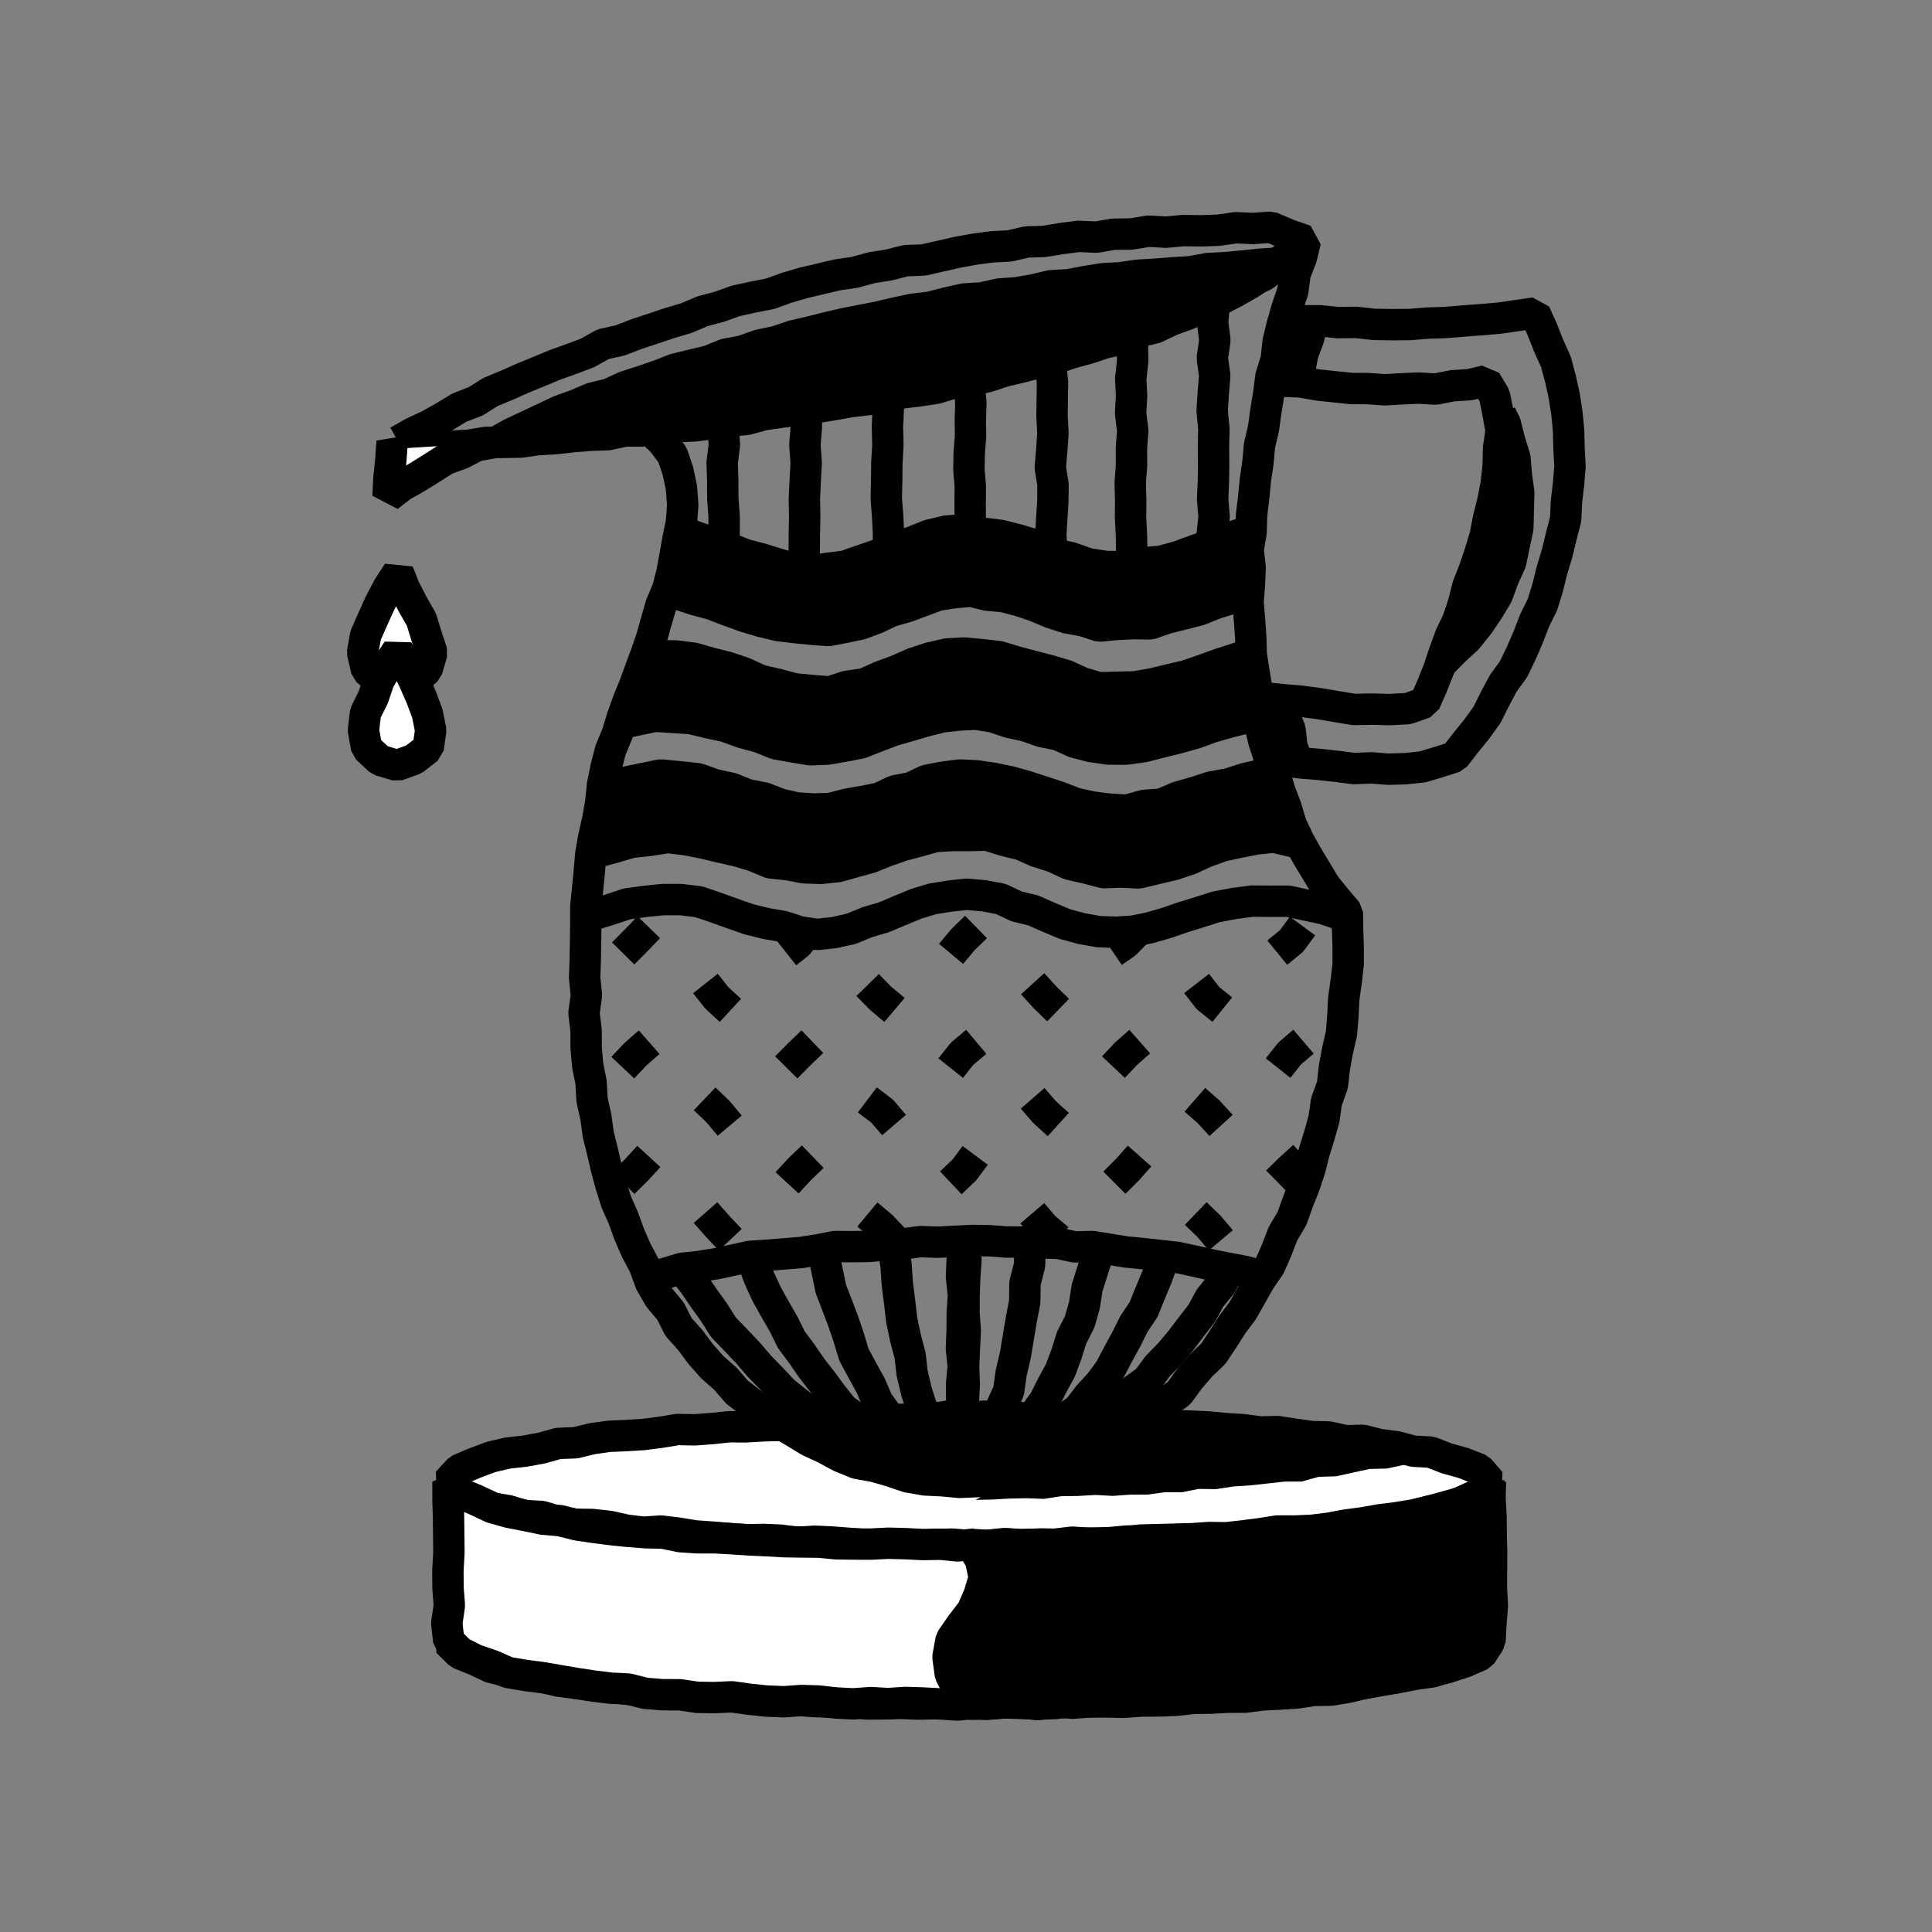 <svg xmlns="http://www.w3.org/2000/svg" xmlns:xlink="http://www.w3.org/1999/xlink" viewBox="0 0 800 800"><rect x="0" y="0" width="800" height="800" fill="#808080" stroke="none"/><defs><style>.a,.d{fill:none;}.b{clip-path:url(#a);}.c{fill:#fff;}.d{stroke:#000;stroke-linejoin:bevel;stroke-width:13px;}</style><clipPath id="a"><polygon class="a" points="-695.58 528.43 -688.84 527.45 -681.68 528.01 -674.51 527.9 -667.35 527.77 -660.19 527.54 -653.03 527.92 -645.87 528.42 -638.71 528.01 -631.55 528.49 -624.38 527.96 -617.22 527.51 -610.06 528.53 -602.9 528.35 -595.74 527.52 -588.58 528.47 -581.41 527.99 -574.25 527.63 -567.09 528.43 -559.92 527.6 -552.76 527.58 -545.6 527.45 -538.43 528.51 -531.27 528.29 -524.11 527.41 -516.95 528.42 -509.78 528.54 -502.62 527.63 -495.46 527.7 -488.29 528.15 -481.13 528.22 -473.96 528.28 -466.8 527.9 -459.64 528.1 -452.47 527.62 -445.31 528.47 -438.14 528.17 -430.98 528.5 -423.81 527.7 -416.65 528.52 -409.49 527.5 -402.32 527.93 -395.16 528.55 -387.99 528.38 -380.82 527.81 -373.67 528.15 -366.5 528.34 -359.34 528 -352.18 528.5 -345.02 528.16 -337.85 527.75 -330.69 528.01 -323.53 528.08 -316.36 528.45 -309.2 528.42 -302.03 528.04 -294.87 528.35 -287.7 528.41 -280.53 527.8 -273.37 528.55 -266.2 527.44 -259.03 528.14 -251.87 527.81 -244.7 527.63 -237.53 528.51 -230.36 528.39 -223.2 528.32 -216.03 527.97 -208.86 527.71 -201.69 527.97 -194.53 527.83 -187.35 527.73 -180.18 528.55 -172.95 527.95 -172.51 535.41 -173.45 542.83 -173.16 550.25 -173.55 557.66 -173.5 565.07 -172.55 572.49 -172.52 579.9 -172.45 587.32 -173.35 594.74 -172.58 602.16 -172.95 609.58 -172.61 617.41 -180.16 616.43 -187.28 615.41 -194.53 615.92 -201.67 615.12 -208.82 614.47 -215.98 613.84 -223.1 612.81 -230.33 613.2 -237.44 611.91 -244.63 611.74 -251.76 610.76 -258.99 611.02 -266.14 610.4 -273.29 609.7 -280.45 609.13 -287.54 607.64 -294.79 608.24 -301.91 607.05 -309.03 606.02 -316.26 606.36 -323.44 606.04 -330.58 605.15 -337.74 604.5 -344.89 603.9 -352.1 603.9 -359.19 602.33 -366.4 602.4 -373.54 601.55 -380.69 600.94 -387.83 600.07 -395.01 599.74 -402.21 599.62 -409.37 598.99 -416.56 598.82 -423.72 598.23 -430.83 596.92 -438.06 597.23 -445.15 595.77 -452.35 595.64 -459.5 594.88 -466.65 594.15 -473.87 594.27 -481.05 593.93 -488.2 593.2 -495.3 591.93 -502.48 591.6 -509.68 591.52 -516.86 591.25 -524.03 590.73 -531.14 589.49 -538.34 589.4 -545.52 589.08 -552.6 587.42 -559.77 587.04 -567.01 587.45 -574.17 586.75 -581.34 586.33 -588.43 584.77 -595.67 585.11 -602.82 584.35 -610 584.04 -617.16 583.38 -624.35 583.07 -631.5 582.35 -638.63 581.27 -645.8 580.83 -652.94 579.82 -660.17 580.18 -667.29 578.91 -674.5 578.96 -681.62 577.73 -688.8 577.22 -695.9 576.9 -696.31 570 -695.68 563.01 -696.03 556.01 -695.56 549.01 -696.48 542.01 -695.5 535.02 -695.58 528.43"/></clipPath></defs><title>kiln-8</title><g class="b"><polygon points="295.18 245.74 289.63 241.49 282.71 240.18 275.86 238.96 268.96 237.66 261.94 237.6 254.97 236.81 247.95 237.03 240.94 236.95 233.93 236.79 226.72 237.28 219.49 236.8 212.3 237.57 205.09 237.89 197.94 238.93 190.74 239.38 183.51 239.61 176.3 240.15 169.26 241.87 162.14 243 155.03 244.22 147.88 245.33 140.88 247.02 134.1 249.6 126.99 250.88 120.14 253.16 113 254.32 106.22 256.86 99.42 259.28 92.25 260.4 85.51 263.01 78.61 265.09 71.62 266.83 64.73 268.93 57.88 271.18 50.95 273.13 43.99 275.02 37.18 277.39 30.22 279.28 23.32 281.36 16.52 283.76 9.48 285.41 2.87 288.36 -3.9 290.84 -10.74 293.09 -17.91 294.39 -24.44 297.56 -31.52 299.13 -38.25 301.73 -45.12 303.91 -51.99 306.1 -58.63 308.96 -65.44 311.33 -72.32 313.49 -79.09 315.98 -85.69 318.91 -92.73 320.65 -99.23 323.89 -106.15 325.93 -113.03 328.1 -119.7 330.85 -126.54 333.14 -132.94 336.6 -139.81 338.8 -146.45 341.63 -153.25 344.02 -160.12 346.24 -166.61 349.46 -173.54 351.52 -180.13 354.48 -186.97 356.78 -193.77 359.2 -200.29 362.31 -207.14 364.62 -213.77 367.45 -220.25 370.65 -227.19 372.75 -233.5 376.35 -240.14 379.16 -246.79 381.96 -253.7 384.14 -260.47 386.63 -266.84 390.08 -273.51 392.81 -279.98 396.01 -286.68 398.46 -293.3 401.12 -299.77 404.11 -306.39 406.74 -312.89 409.66 -319.09 413.26 -325.97 415.35 -332.15 418.96 -338.51 422.2 -345.06 425 -351.73 427.57 -357.86 431.29 -364.42 434.09 -370.87 437.13 -377.6 439.58 -383.59 443.56 -390.4 445.86 -396.52 449.54 -403.07 452.39 -409.5 455.45 -415.51 459.35 -421.9 462.49 -428.26 465.71 -434.63 468.92 -440.56 472.92 -447.28 475.47 -453.18 479.51 -459.36 483.06 -465.33 486.95 -471.93 489.77 -477.61 494.14 -484.28 497.08 -490.26 501.16 -496.33 505.09 -502.11 509.44 -507.91 513.75 -514.4 517.11 -520 521.71 -525.75 526.11 -531.23 530.84 -536.57 535.75 -541.25 541.3 -544.98 547.5 -547.76 554.07 -548.76 561.28 -545.42 567.5 -539.56 571.09 -533.53 574.52 -526.64 575.39 -519.8 576.47 -512.88 576.39 -505.67 575.92 -498.43 576.01 -491.27 574.84 -484 574.77 -476.98 572.75 -469.71 572.52 -462.68 570.75 -455.47 570.01 -448.44 568.32 -441.26 567.34 -434.14 566.11 -427.07 564.56 -420.1 562.61 -413.19 560.45 -406.11 558.96 -399.02 557.53 -391.89 556.27 -385.08 553.7 -378.01 552.18 -371.12 549.98 -364.2 547.92 -357.17 546.26 -350.18 544.42 -343.13 542.79 -336.12 541.03 -329.12 539.22 -322.23 537.04 -315.49 534.33 -308.42 532.77 -301.62 530.27 -294.72 528.12 -287.76 526.17 -280.73 524.43 -274.05 521.58 -267.07 519.68 -260.35 516.96 -253.29 515.31 -246.59 512.55 -239.63 510.56 -232.58 508.87 -226.06 505.57 -218.99 503.9 -212.33 501.05 -205.47 498.77 -198.53 496.7 -191.74 494.2 -184.86 491.98 -177.94 489.85 -171.17 487.31 -164.43 484.68 -157.5 482.58 -150.74 480.01 -144.06 477.23 -137.29 474.7 -130.7 471.69 -123.86 469.34 -117.04 466.93 -110.09 464.86 -103.54 461.75 -96.79 459.15 -90.1 456.4 -82.98 454.75 -76.62 451.15 -69.88 448.54 -62.9 446.52 -56.46 443.14 -49.77 440.39 -42.86 438.19 -36.15 435.49 -29.21 433.33 -22.97 429.49 -16.12 427.12 -9.33 424.62 -2.83 421.41 3.91 418.77 10.86 416.63 17.1 412.81 23.84 410.18 30.5 407.37 37.26 404.95 43.66 401.68 50.22 398.81 56.75 395.85 63.47 393.34 70.1 390.6 76.41 387.17 83.18 384.74 89.64 381.63 95.94 378.17 102.64 375.56 108.79 371.8 115.31 368.81 122.01 366.2 128.53 363.21 134.56 359.22 141.07 356.22 147.81 353.68 153.93 349.87 160.29 346.58 166.62 343.23 172.93 339.83 179.43 336.81 185.95 333.8 192.09 330.09 198.19 326.32 204.43 322.81 210.68 319.31 217.37 316.57 223.2 312.35 229.29 308.58 235.74 305.4 241.47 301.06 247.92 297.83 253.61 293.44 259.38 289.19 265.04 284.8 270.93 280.73 276.67 276.43 281.86 271.49 287.31 266.81 292.11 261.46 296.23 255.53 295.18 245.74"/></g><polygon class="c" points="617.21 613.81 612.21 618.71 605.8 621.59 599.28 624.57 592.22 625.64 585.31 627.3 578.3 628.44 571.26 629.33 564.27 630.56 557.23 631.5 550.23 632.8 543.18 633.67 536.07 633.97 528.94 633.95 521.91 635.05 514.85 635.96 507.79 636.76 500.67 636.66 493.58 637.15 486.48 637.35 479.38 637.52 472.28 637.71 465.21 638.68 458.12 639.21 451.01 639.05 443.89 638.58 436.8 639.43 429.7 639.41 422.59 639.55 415.48 639.21 408.38 639.94 401.27 639.95 394.16 639.38 387.05 639.6 379.94 639.98 372.84 639.68 365.73 639.65 358.62 639.59 351.52 639.06 344.43 638.51 337.33 638.19 330.2 638.65 323.13 637.74 316.04 637.45 308.92 637.59 301.83 637.05 294.75 636.47 287.66 635.97 280.63 634.8 273.57 633.97 266.4 634.47 259.34 633.59 252.37 632.05 245.31 631.26 238.16 631.16 231.15 630.01 224.3 627.92 217.15 627.55 210.33 625.5 203.29 624.35 196.72 621.62 190.4 618.56 185.25 613.81 190.12 608.55 196.65 605.79 203.32 603.29 210.25 601.68 217.33 600.89 224.3 599.61 231.18 597.68 238.31 597.42 245.25 595.72 252.29 594.74 259.4 594.44 266.5 593.99 273.54 593.09 280.57 591.92 287.71 592.07 294.79 591.54 301.86 590.79 308.97 590.82 316.06 590.4 323.16 590.21 330.26 590.02 337.31 588.74 344.42 588.58 351.54 588.97 358.62 588.03 365.74 588.77 372.83 587.72 379.94 587.79 387.04 587.93 394.15 587.74 401.27 588.37 408.37 588.65 415.48 587.93 422.59 587.62 429.69 587.96 436.79 588.52 443.9 588.65 450.99 589.22 458.1 589.06 465.22 588.87 472.31 589.49 479.38 590.32 486.49 590.29 493.58 590.54 500.68 590.89 507.75 591.58 514.84 592.01 521.89 592.94 529.03 592.78 536.07 593.86 543.1 594.86 550.23 595.02 557.19 596.57 564.38 596.4 571.29 598.17 578.34 599.07 585.22 600.91 592.39 601.29 599.06 603.89 605.9 605.78 612.53 608.37 617.21 613.81"/><polygon class="d" points="617.21 613.81 612.21 618.71 605.8 621.59 599.28 624.57 592.22 625.64 585.31 627.3 578.3 628.44 571.26 629.33 564.27 630.56 557.23 631.5 550.23 632.8 543.18 633.67 536.07 633.97 528.94 633.95 521.91 635.05 514.85 635.96 507.79 636.76 500.67 636.66 493.58 637.15 486.48 637.35 479.38 637.52 472.28 637.71 465.21 638.68 458.12 639.21 451.01 639.05 443.89 638.58 436.8 639.43 429.7 639.41 422.59 639.55 415.48 639.21 408.38 639.94 401.27 639.95 394.16 639.38 387.05 639.6 379.94 639.98 372.84 639.68 365.73 639.65 358.62 639.59 351.52 639.06 344.43 638.51 337.33 638.19 330.2 638.65 323.13 637.74 316.04 637.45 308.92 637.59 301.83 637.05 294.75 636.47 287.66 635.97 280.63 634.8 273.57 633.97 266.4 634.47 259.34 633.59 252.37 632.05 245.31 631.26 238.16 631.16 231.15 630.01 224.3 627.92 217.15 627.55 210.33 625.5 203.29 624.35 196.72 621.62 190.4 618.56 185.25 613.81 190.12 608.55 196.65 605.79 203.32 603.29 210.25 601.68 217.33 600.89 224.3 599.61 231.18 597.68 238.31 597.42 245.25 595.72 252.29 594.74 259.4 594.44 266.5 593.99 273.54 593.09 280.57 591.92 287.71 592.07 294.79 591.54 301.86 590.79 308.97 590.82 316.06 590.4 323.16 590.21 330.26 590.02 337.31 588.74 344.42 588.58 351.54 588.97 358.62 588.03 365.74 588.77 372.83 587.72 379.94 587.79 387.04 587.93 394.15 587.74 401.27 588.37 408.37 588.65 415.48 587.93 422.59 587.62 429.69 587.96 436.79 588.52 443.9 588.65 450.99 589.22 458.1 589.06 465.22 588.87 472.31 589.49 479.38 590.32 486.49 590.29 493.58 590.54 500.68 590.89 507.75 591.58 514.84 592.01 521.89 592.94 529.03 592.78 536.07 593.86 543.1 594.86 550.23 595.02 557.19 596.57 564.38 596.4 571.29 598.17 578.34 599.07 585.22 600.91 592.39 601.29 599.06 603.89 605.9 605.78 612.53 608.37 617.21 613.81"/><polygon class="c" points="617.04 679.78 612.36 684.93 606.06 688.3 599.29 690.56 592.36 692.24 585.2 692.69 578.35 694.67 571.34 695.81 564.36 697.18 557.21 697.31 550.13 697.83 543.15 699.31 536.1 700.28 528.95 700.07 521.93 701.35 514.8 701.19 507.72 701.72 500.68 702.82 493.57 703 486.46 703.03 479.38 703.52 472.29 704.01 465.21 704.72 458.1 704.41 451 704.74 443.9 705.27 436.79 704.59 429.7 705.84 422.58 704.96 415.48 705.16 408.38 705.72 401.27 704.92 394.16 705.48 387.05 705.47 379.94 705.62 372.84 705.33 365.73 705.54 358.62 705.57 351.54 704.33 344.42 704.82 337.32 704.58 330.23 704.07 323.12 704.09 316.05 703.27 308.96 702.85 301.88 702.3 294.79 701.82 287.67 701.84 280.64 700.67 273.55 700.23 266.44 699.93 259.35 699.48 252.36 698.12 245.31 697.27 238.18 696.99 231.13 696.09 224.23 694.27 217.22 693.14 210.18 692.13 203.27 690.41 196.8 687.35 190.28 684.74 185.28 679.78 190.32 674.87 196.68 671.83 203.34 669.36 210.18 667.34 217.18 666.11 224.12 664.51 231.15 663.45 238.32 663.47 245.33 662.35 252.31 660.87 259.4 660.35 266.51 660.15 273.53 658.88 280.65 658.85 287.73 658.37 294.79 657.47 301.84 656.52 308.92 655.95 316.08 656.71 323.16 656.14 330.24 655.49 337.33 655.26 344.43 654.81 351.54 654.95 358.63 654.25 365.73 654.33 372.83 654.03 379.95 654.53 387.05 654.42 394.15 653.9 401.27 654.51 408.37 654.3 415.48 653.74 422.59 653.77 429.69 654.54 436.81 653.87 443.9 654.48 451.01 654.28 458.09 655.32 465.19 655.61 472.32 655.04 479.39 656.02 486.47 656.54 493.56 656.89 500.68 656.8 507.8 656.87 514.85 657.95 521.91 658.7 529.01 658.99 536.09 659.55 543.11 660.75 550.2 661.24 557.32 661.52 564.37 662.4 571.39 663.5 578.39 664.74 585.25 666.71 592.18 668.21 599.16 669.5 605.83 671.92 612.3 674.74 617.04 679.78"/><polygon class="d" points="617.04 679.78 612.36 684.93 606.06 688.3 599.29 690.56 592.36 692.24 585.2 692.69 578.35 694.67 571.34 695.81 564.36 697.18 557.21 697.31 550.13 697.83 543.15 699.31 536.1 700.28 528.95 700.07 521.93 701.35 514.8 701.19 507.72 701.72 500.68 702.82 493.57 703 486.46 703.03 479.38 703.52 472.29 704.01 465.21 704.72 458.1 704.41 451 704.74 443.9 705.27 436.79 704.59 429.7 705.84 422.58 704.96 415.48 705.16 408.38 705.72 401.27 704.92 394.16 705.48 387.05 705.47 379.94 705.62 372.84 705.33 365.73 705.54 358.62 705.57 351.54 704.33 344.42 704.82 337.32 704.58 330.23 704.07 323.12 704.09 316.05 703.27 308.96 702.85 301.88 702.3 294.79 701.82 287.67 701.84 280.64 700.67 273.55 700.23 266.44 699.93 259.35 699.48 252.36 698.12 245.31 697.27 238.18 696.99 231.13 696.09 224.23 694.27 217.22 693.14 210.18 692.13 203.27 690.41 196.8 687.35 190.28 684.74 185.28 679.78 190.32 674.87 196.68 671.83 203.34 669.36 210.18 667.34 217.18 666.11 224.12 664.51 231.15 663.45 238.32 663.47 245.33 662.35 252.31 660.87 259.4 660.35 266.51 660.15 273.53 658.88 280.65 658.85 287.73 658.37 294.79 657.47 301.84 656.52 308.92 655.95 316.08 656.71 323.16 656.14 330.24 655.49 337.33 655.26 344.43 654.81 351.54 654.95 358.63 654.25 365.73 654.33 372.83 654.03 379.95 654.53 387.05 654.42 394.15 653.9 401.27 654.51 408.37 654.3 415.48 653.74 422.59 653.77 429.69 654.54 436.81 653.87 443.9 654.48 451.01 654.28 458.09 655.32 465.19 655.61 472.32 655.04 479.39 656.02 486.47 656.54 493.56 656.89 500.68 656.8 507.8 656.87 514.85 657.95 521.91 658.7 529.01 658.99 536.09 659.55 543.11 660.75 550.2 661.24 557.32 661.52 564.37 662.4 571.39 663.5 578.39 664.74 585.25 666.71 592.18 668.21 599.16 669.5 605.83 671.92 612.3 674.74 617.04 679.78"/><polyline class="d" points="331.2 596.57 337.94 594.48 344.81 592.93 351.65 591.19 358.75 590.87 365.7 589.8 372.56 587.92 379.65 587.98 386.66 587.36 393.66 586.24 400.73 586.99 407.77 586.4 414.81 587.01 421.87 586.86 428.84 588.09 435.91 588.32 442.82 589.8 449.78 590.94 456.5 593.12 463.32 594.85 470.21 596.41"/><polygon points="400.43 614.51 393.56 612.96 386.57 611.55 379.55 610.3 372.54 608.97 365.69 606.93 358.56 606.14 351.67 604.22 344.79 602.79 349.31 598.34 354.3 594.25 359.54 590.63 366.51 590 373.62 589.98 380.67 588.8 387.74 588.04 394.87 588.15 401.99 588.36 409.04 587.11 416.14 586.8 423.31 586.16 429.83 589 436.61 590.85 443.07 593.62 449.8 595.63 456.19 598.59 462.96 600.74 455.93 602.19 449.08 604.15 442.12 605.62 435.06 606.67 428.2 608.58 421.33 610.45 414.3 611.62 407.33 613.05 400.43 614.51"/><polygon points="403.98 621.06 410.91 620.93 418.04 620.52 425.17 620.39 432.3 620.65 439.4 619.55 446.52 619.44 453.64 619.03 460.79 619.42 467.91 618.9 475.05 618.88 482.13 617.93 489.28 617.93 496.33 616.53 503.49 616.62 510.56 615.54 517.68 615.05 524.77 614.29 531.86 613.5 539.04 613.47 545.99 611.52 553.16 611.31 560.14 609.78 567.11 608.27 574.34 608.08 581.32 606.57 588.04 604.01 595.03 602.52 587.97 600.82 580.76 600.19 573.61 599.15 566.5 597.84 559.37 596.65 552.23 595.59 545 595.14 537.85 594.04 530.7 593 523.5 592.31 516.33 591.27 509.04 591.59 501.85 590.81 494.7 589.43 487.45 590.06 480.19 589.69 473.12 592.23 466.4 595.63 459.49 598.5 452.58 601.42 445.36 603.55 438.48 606.53 431.42 609.08 424.65 612.31 417.87 615.56 410.54 617.47 403.98 621.06"/><line class="d" x1="172.56" y1="181.17" x2="165.2" y2="183.32"/><polyline class="d" points="164.83 182.73 171.14 179.16 177.71 176.1 184 172.56 190.19 168.8 196.96 166.18 203.12 162.31 209.81 159.54 216.42 156.6 223.11 153.87 229.78 151.09 236.59 148.65 243.34 146.11 249.71 142.53 256.83 140.94 263.57 138.34 270.43 136.08 277.27 133.77 284.2 131.72 290.89 128.88 297.88 127.02 304.7 124.58 311.77 123.03 318.88 121.65 325.71 119.18 332.66 117.13 339.7 115.49 346.74 113.81 353.91 112.77 360.89 110.85 368.04 109.72 375.06 107.94 382.36 107.66 389.42 106.06 396.49 104.45 403.61 103.16 410.78 102.2 418.03 101.84 425.12 100.2 432.37 99.97 439.51 98.78 446.69 97.86 453.98 98.2 461.14 96.97 468.38 96.91 475.56 95.73 482.82 96.14 490.03 95.48 497.27 95.58 504.5 95.33 511.71 94.3 518.96 94.61 526.3 94.09 533.37 97.11 540.55 99.63 538.88 106.62 536.25 113.42 535.3 120.67 532.94 127.55 530.93 134.53 529.23 141.58 528.46 148.84 526.27 155.78 525.37 162.99 524.19 170.14 523.2 177.31 521.54 184.39 520.88 191.61 519.82 198.78 519.13 206 518.25 213.19 518.04 220.44 516.82 227.64 517.66 234.92 517.35 242.16 516.79 249.41 517.39 256.64 517.91 263.87 518.11 271.12 519.26 278.28 520.4 285.43 521.47 292.59 521.68 299.92 523.36 306.99 525.61 313.9 527.93 320.76 529.99 327.7 532.56 334.46 534.64 341.43 537.71 348.01 541.27 354.34 545 360.56 548.74 366.77 553.32 372.41 557.91 377.8 558 384.78 558.25 392 558.25 399.22 557.42 406.4 556.42 413.55 556.06 420.76 555.46 427.96 553.85 435.02 552.54 442.11 551.74 449.31 549.25 456.15 548.24 463.32 546.28 470.27 544.14 477.16 542.38 484.17 540.09 491.02 537.41 497.72 535 504.53 531.27 510.78 528.68 517.52 525.79 524.14 521.68 530.13 518.14 536.39 514.6 542.67 510.28 548.44 506.41 554.52 502.41 560.54 497.16 565.55 492.48 571 488.2 576.9 482.2 581.05 476.82 585.81 471.1 590.16 465.85 595.22 459.36 598.46 453.11 602.05 446.41 604.69 439.76 607.39 432.97 609.75 426.15 612.2 418.9 612.62 411.76 613.25 404.59 613.51 397.36 613.83 390.16 613.15 382.9 612.8 375.76 611.54 368.87 609.21 361.94 607.2 354.75 605.92 348.03 603.18 341.65 599.72 335.08 596.69 328.91 592.92 322.66 589.28 316.41 585.57 310.9 580.84 305.14 576.42 300.38 570.9 294.94 566.11 290.13 560.68 285.81 554.87 280.95 549.46 277.67 542.93 272.97 537.33 269.35 531.04 266.86 524.18 263.48 517.79 260.59 511.16 258.12 504.36 255.18 497.73 253.01 490.82 251.11 483.83 249.47 476.78 247.72 469.75 246.75 462.57 245.16 455.49 244.76 448.24 243.34 441.11 242.71 433.89 242.69 426.64 241.81 419.42 242.83 412.16 242.08 404.85 242.34 397.54 242.47 390.24 242.57 382.93 242.56 375.61 243.3 368.32 244 361.04 244.63 353.75 245.88 346.54 247.5 339.39 248.76 332.2 249.51 324.89 250.97 317.71 252.82 310.62 255.63 303.81 257.68 297.07 260.05 290.44 262.73 283.91 265.13 277.27 267.6 270.66 269.89 263.98 271.79 257.17 273.76 250.39 276.51 243.86 278.24 237.01 279.54 230.06 280.75 223.13 282.19 216.2 282.69 209.14 282.19 202.07 280.74 195.14 278.47 188.41 274.22 182.72 269.04 177.92"/><polyline class="c" points="540.86 99.83 535.03 104.17 529.47 108.79 523.76 113.25 517.71 117.25 511.42 120.86 504.97 124.18 498.36 127.13 491.77 130.13 484.95 132.59 478.4 135.71 471.33 137.44 464.72 140.45 457.6 141.94 450.75 144.24 443.77 146.13 436.92 148.47 429.9 150.2 422.91 152.05 415.87 153.68 408.98 155.96 401.92 157.58 394.75 158.62 387.8 160.76 380.64 161.84 373.44 162.71 366.47 164.85 359.24 165.48 352.05 166.35 344.92 167.62 337.78 168.78 330.63 169.85 323.44 170.68 316.28 171.73 309.24 173.64 302.04 174.38 294.87 175.41 287.69 176.34 280.45 176.68 273.21 177.02 266.08 178.44 258.81 178.47 251.69 179.98 244.44 180.23 237.23 180.81 230.04 181.63 222.82 182.04 215.64 183.05 208.39 183.19 201.15 183.19 193.97 184.39 186.74 184.76 179.51 184.94 172.28 185.07 165.09 186.07"/><polyline class="d" points="540.86 99.83 535.03 104.17 529.47 108.79 523.76 113.25 517.71 117.25 511.42 120.86 504.97 124.18 498.36 127.13 491.77 130.13 484.95 132.59 478.4 135.71 471.33 137.44 464.72 140.45 457.6 141.94 450.75 144.24 443.77 146.13 436.92 148.47 429.9 150.2 422.91 152.05 415.87 153.68 408.98 155.96 401.92 157.58 394.75 158.62 387.8 160.76 380.64 161.84 373.44 162.71 366.47 164.85 359.24 165.48 352.05 166.35 344.92 167.62 337.78 168.78 330.63 169.85 323.44 170.68 316.28 171.73 309.24 173.64 302.04 174.38 294.87 175.41 287.69 176.34 280.45 176.68 273.21 177.02 266.08 178.44 258.81 178.47 251.69 179.98 244.44 180.23 237.23 180.81 230.04 181.63 222.82 182.04 215.64 183.05 208.39 183.19 201.15 183.19 193.97 184.39 186.74 184.76 179.51 184.94 172.28 185.07 165.09 186.07"/><polyline class="d" points="531.77 132.33 539.19 132.82 546.63 132.84 554.03 133.59 561.47 133.49 568.88 134.32 576.32 134.44 583.76 134.38 591.19 133.78 598.62 133.54 606.02 132.92 613.43 132.37 620.82 131.73 628.16 130.66 635.53 129.61 638.55 136.28 641.22 143.06 644.24 149.75 646.15 156.82 647.73 163.97 648.84 171.21 649.53 178.5 649.7 185.81 650.1 193.13 649.5 200.43 648.64 207.69 648.29 215.03 646.46 222.13 644.74 229.23 642.62 236.22 640.86 243.32 638.7 250.32 635.46 256.91 632.83 263.74 629.92 270.45 626.75 277.05 622.43 283.03 618.99 289.48 615.71 296.07 611.41 302 606.78 307.7 602.4 313.4 595.89 315.5 589.06 317.54 581.99 318.3 574.89 318.51 567.79 317.95 560.69 318.25 553.65 317.35 546.61 316.57 539.53 315.99 532.47 315.2 525.58 313.39"/><polyline class="d" points="531.74 157.87 538.74 158.16 545.63 159.41 552.57 160.15 559.53 160.87 566.53 160.91 573.5 161.4 580.49 161 587.47 160.7 594.49 161.11 601.39 159.74 608.38 159.3 615.15 157.7 618.86 163.86 620.27 171.03 621.6 178.3 620.51 185.62 620.36 192.97 619.55 200.28 618.17 207.5 616.37 214.62 614.98 221.85 612.85 228.89 610.5 235.86 607.82 242.7 606.01 249.84 603.69 256.81 600.53 263.48 598.02 270.38 595.68 277.36 592.95 284.18 590.01 290.92 583 293.41 575.53 293.82 568.09 293.62 560.63 293.77 553.26 292.55 545.93 291.32 538.57 290.35 531.14 289.72 523.71 288.95"/><polygon points="205.93 182.81 211.97 179.44 218.54 176.36 225.11 173.27 231.67 170.16 238.5 167.69 245.19 164.86 252.29 163.13 258.9 160.08 265.81 157.88 272.66 155.52 279.43 152.87 286.49 151.14 293.56 149.47 300.3 146.7 307.46 145.35 314.31 142.91 321.42 141.42 328.31 139.1 335.38 137.46 342.42 135.68 349.49 134.02 356.61 132.63 363.73 131.24 370.8 129.59 377.89 128.06 385.11 127.2 392.15 125.39 399.24 123.8 406.53 123.35 413.62 121.76 420.88 121.24 428.03 120 435.12 118.31 442.39 117.92 449.53 116.55 456.7 115.42 463.96 115.01 471.15 113.97 478.4 113.54 485.64 112.98 492.88 112.52 500.05 111.22 507.31 110.84 514.53 110.15 521.76 109.41 529.42 108.92 523.53 113.97 516.84 116.97 510.59 120.7 504.16 124.12 497.39 126.79 490.62 129.44 483.75 131.83 477.19 135.05 470.04 136.6 463.44 139.82 456.16 140.91 449.44 143.83 442.41 145.68 435.36 147.49 428.15 148.66 421.29 151.22 414.11 152.46 407.14 154.61 399.85 155.32 392.74 156.82 385.61 158.23 378.58 160.12 371.51 161.9 364.32 163 357.19 164.44 349.85 164.64 342.86 166.94 335.66 168.03 328.38 168.5 321.23 169.86 313.99 170.64 306.84 171.98 299.65 173.13 292.43 173.99 285.15 174.36 277.9 174.99 270.68 175.83 263.51 177.08 256.29 178 249.03 178.49 241.82 179.54 234.58 180.17 227.31 180.67 220.1 181.67 212.86 182.41 205.93 182.81"/><polygon class="d" points="205.93 182.81 211.97 179.44 218.54 176.36 225.11 173.27 231.67 170.16 238.5 167.69 245.19 164.86 252.29 163.13 258.9 160.08 265.81 157.88 272.66 155.52 279.43 152.87 286.49 151.14 293.56 149.47 300.3 146.7 307.46 145.35 314.31 142.91 321.42 141.42 328.31 139.1 335.38 137.46 342.42 135.68 349.49 134.02 356.61 132.63 363.73 131.24 370.8 129.59 377.89 128.06 385.11 127.2 392.15 125.39 399.24 123.8 406.53 123.35 413.62 121.76 420.88 121.24 428.03 120 435.12 118.31 442.39 117.92 449.53 116.55 456.7 115.42 463.96 115.01 471.15 113.97 478.4 113.54 485.64 112.98 492.88 112.52 500.05 111.22 507.31 110.84 514.53 110.15 521.76 109.41 529.42 108.92 523.53 113.97 516.84 116.97 510.59 120.7 504.16 124.12 497.39 126.79 490.62 129.44 483.75 131.83 477.19 135.05 470.04 136.6 463.44 139.82 456.16 140.91 449.44 143.83 442.41 145.68 435.36 147.49 428.15 148.66 421.29 151.22 414.11 152.46 407.14 154.61 399.85 155.32 392.74 156.82 385.61 158.23 378.58 160.12 371.51 161.9 364.32 163 357.19 164.44 349.85 164.64 342.86 166.94 335.66 168.03 328.38 168.5 321.23 169.86 313.99 170.64 306.84 171.98 299.65 173.13 292.43 173.99 285.15 174.36 277.9 174.99 270.68 175.83 263.51 177.08 256.29 178 249.03 178.49 241.82 179.54 234.58 180.17 227.31 180.67 220.1 181.67 212.86 182.41 205.93 182.81"/><polyline class="c" points="163.62 185.82 162.38 182.9 161.84 190.42 161.06 197.94 160.69 205.6 166.37 201.22 172.51 197.74 178.49 194.03 184.44 190.23 191.08 187.81 197.38 184.54 204.37 183.33"/><polyline class="d" points="163.62 185.82 162.38 182.9 161.84 190.42 161.06 197.94 160.69 205.6 166.37 201.22 172.51 197.74 178.49 194.03 184.44 190.23 191.08 187.81 197.38 184.54 204.37 183.33"/><polygon points="288.77 221.51 285.9 227.1 283.61 233.22 281.99 239.6 278.69 245.67 286.2 246.69 293.06 249.23 300.2 250.57 307.28 252.19 314.4 253.67 321.37 255.81 329.56 257.27 337.59 259.45 345.72 261.65 352.99 258.33 360.23 255.22 367.61 252.5 375.26 250.46 382.54 247.72 389.42 246.65 396.43 247.33 403.43 246.74 410.44 246.76 417.43 246.75 424.22 248.77 431.3 249.67 438.17 251.46 445.11 252.98 452 254.49 458.83 255.27 465.75 255.71 472.68 256.16 479.6 256.84 486.81 254.18 494.23 252.24 501.35 249.34 508.67 247.08 516.06 244.92 517.05 237.32 516.94 229.66 517.75 222.07 518.13 214.56 511.54 218.2 505.38 222.77 498.81 226.72 491.61 228.07 484.25 228.43 477.13 230.29 469.8 230.84 462.65 233.04 455.75 231.39 448.85 230.44 441.86 230.12 434.88 229.44 428.24 226.91 421.48 224.87 414.66 223.04 407.83 221.31 400.13 221.44 392.45 222.01 384.76 222.66 377.12 223.28 370.12 225.72 363.16 228.4 356.4 231.55 349.7 235.01 341.38 234.06 333.08 233.95 324.74 233.88 317.42 231.56 310.5 228.14 303.06 226.28 295.93 223.48 288.77 221.51"/><polygon points="265.88 269.58 263.05 276.36 260.53 282.97 258.33 289.71 255.7 296.27 252.36 302.71 259.56 300.88 266.73 299.52 273.69 297.61 281.69 297.85 289.63 299.25 297.62 299.94 305.49 301.58 313.19 303.94 321.06 305.69 328.71 308.68 335.3 306.81 341.87 305.63 348.48 304.67 355.16 304.12 361.77 303.09 368.25 300.89 375.09 300.31 381.47 297.73 388.1 296.17 394.85 295.65 401.85 296.13 408.74 297.63 415.58 299.35 422.56 300.42 429.41 302.15 436.33 303.49 443.13 305.46 450.07 306.75 456.99 307.89 464.14 306.3 471.42 305.11 478.59 303.32 485.87 302.13 493.23 301.3 500.5 300 507.58 297.8 514.92 296.84 522.01 295.11 520.9 287.02 519.38 278.91 518.58 270.69 511.62 273.34 504.54 275.49 497.38 277.45 490.02 278.68 483.07 281.32 476.02 283.65 468.87 286.03 461.76 283.39 454.36 282.55 447.25 280.41 440.05 278.69 432.84 277.02 425.45 276.13 418.41 273.68 411.14 272.22 403.89 271.04 396.7 272.76 389.45 274.56 382.13 276.04 374.85 277.72 367.47 278.98 360.24 280.9 352.96 282.58 345.56 283.75 338.36 285.36 331.23 283.8 323.89 282.68 316.69 280.97 309.49 279.3 302.46 276.9 295.17 275.57 287.99 273.8 280.97 271.33 273.61 270.44 265.88 269.58"/><polygon points="245.18 356.38 244.9 348.53 245.61 340.34 246.18 331.95 252.94 329.41 258.96 325.93 265.16 322.57 272.15 324.16 279.22 324.86 286.06 326.72 293.09 327.64 299.93 329.56 306.94 330.56 313.84 332.14 320.86 333.06 327.76 334.67 334.8 335.61 341.77 337.47 348.97 334.77 356.27 332.82 363.51 330.67 370.76 328.54 378.16 326.93 385.32 324.49 392.56 322.31 399.93 320.69 407.13 322.88 414.42 324.84 421.7 326.86 429.12 328.35 436.38 330.46 443.47 333.17 450.87 334.74 458.11 336.91 465.46 338.08 472.33 336.83 479.1 334.63 485.89 332.5 492.73 330.54 499.51 328.4 506.24 326.06 513.1 324.16 519.99 322.35 527.11 320.17 529.51 327.39 531.51 334.42 534.25 341.18 537.52 348.12 530.11 345.9 522.79 344.6 516.26 346.93 509.66 348.78 503.25 351.28 496.71 353.36 489.95 354.7 483.54 357.2 476.91 358.98 470.42 361.24 463.77 362.44 456.46 361.41 449.55 358.43 442.19 357.06 435.01 355.01 427.71 353.43 420.53 351.38 413.39 349.2 406.28 346.9 399.08 344.61 391.87 347.21 384.5 349.03 377.31 351.46 370.21 354.14 363.07 356.73 355.64 358.36 348.28 360.24 341.19 363.2 334.64 361.04 328.03 359.32 321.44 357.55 314.97 355.37 308.36 353.67 301.78 351.87 295.3 349.69 288.81 347.56 282.14 345.88 274.64 348 267.1 349.86 259.75 352.37 252.23 354.27 245.18 356.38"/><polyline class="d" points="282.36 220.22 288.92 222.56 295.51 224.79 302.08 227.09 308.55 229.66 315.29 231.41 321.93 233.47 328.63 235.47 335.58 236.37 342.52 235.36 349.88 234.44 356.88 231.99 363.87 229.57 370.66 226.6 377.75 224.4 384.65 221.62 391.91 219.91 399.36 219.34 406.9 220.76 414.45 221.71 421.85 223.61 429.17 225.82 436.03 229.31 443.53 230.94 450.74 233.47 458.2 234.6 465.75 234.61 473.13 233.03 480.66 232.45 487.92 230.43 494.99 227.83 502.09 225.39 509.1 222.7 516.19 220.22"/><polyline class="d" points="273.93 244.51 280.92 246.09 287.74 248.34 294.68 250.2 301.4 252.77 308.15 255.23 315.05 257.31 322.05 258.99 329.19 259.88 336.29 260.58 343.08 261.07 349.78 259.8 356.48 258.38 362.88 256 369.06 253.06 375.64 251.2 382.01 248.83 388.4 246.45 395.14 245.42 402.02 244.81 408.74 246.44 415.63 247.07 422.3 248.83 428.83 251.04 435.2 253.72 441.74 255.86 448.53 257.08 455.25 259.26 462.28 258.57 469.22 258.23 476.29 258.35 482.96 256.02 489.73 254.35 496.5 252.6 503.01 250 509.68 247.9 516.19 245.32"/><polyline class="d" points="265.41 271.29 272.74 271.49 279.98 271.64 287.2 272.54 294.21 274.55 301.31 276.32 308.21 278.68 314.87 281.72 321.99 283.36 329.03 285.24 336.27 285.92 343.58 286.52 350.56 284.22 357.84 283.19 364.52 280.19 371.35 277.68 378.04 274.72 384.98 272.43 392.11 270.8 399.33 270.41 406.5 271.09 413.67 271.89 420.57 274 427.54 275.84 434.54 277.66 441.46 279.71 448.05 282.71 455.12 284.8 462.49 284.58 469.8 284.44 477.01 283.18 484.12 281.48 491.25 279.82 498.17 277.41 505.05 274.92 512.02 272.68 518.97 270.39"/><polyline class="d" points="256.8 299.65 264.06 298.09 271.29 296.58 278.67 297.07 286.01 297.53 293.16 299.26 300.36 300.82 307.29 303.33 314.4 305.26 321.27 308.01 328.55 309.31 335.5 310.46 342.55 310.2 349.5 309 356.45 307.65 363.05 305.06 369.66 302.53 376.47 300.56 383.26 298.59 390.09 296.86 397.06 296.08 404.12 295.74 411.1 296.84 417.81 299.09 424.7 300.59 431.36 302.91 438.31 304.36 444.77 307.28 451.58 309.09 458.87 310.15 466.24 310.19 473.55 309.18 480.69 307.36 487.84 305.58 494.95 303.6 501.89 301.06 509.02 299.04 516.21 297.25 523.2 294.92"/><polyline class="d" points="251.27 327.81 258.23 324.05 265.93 322.45 273.57 320.9 281.3 321.64 289.09 322.48 295.81 324.88 302.79 326.4 309.46 329.05 316.47 330.43 323.11 333.02 329.93 334.54 336.86 335 343.8 334.78 350.52 333.05 357.33 331.84 364.16 330.49 370.47 327.49 377.32 326.14 383.64 323.14 390.46 321.81 397.48 320.92 404.54 321.27 411.52 322.3 418.45 323.76 425.28 325.68 432.01 327.88 438.74 330.08 445.35 332.65 452.27 334.16 459.43 335.09 466.69 335.47 473.72 333.51 480.99 332.96 487.69 330.07 494.64 328.1 501.52 325.87 508.69 324.58 515.57 322.37 522.63 320.75 529.87 320.36"/><polyline class="d" points="246.78 352.94 254.12 350.96 261.41 348.82 268.97 347.98 276.47 346.8 284.01 347.69 291.44 349.16 298.42 350.83 305.44 352.4 312.31 354.51 318.97 357.3 326.19 358.05 333.03 359.34 340.01 359.57 346.99 358.83 353.74 356.93 360.52 355.06 367.04 352.42 373.69 350.11 380.5 348.29 387.29 346.39 394.33 345.97 401.47 345.96 408.76 345.8 415.68 348.01 422.72 349.72 429.35 352.65 436.25 354.82 442.84 357.89 449.92 359.49 456.93 361.35 464.21 361.1 471.49 361.46 478.57 359.78 485.66 358.11 492.56 355.84 499.18 352.8 506.02 350.32 513.13 348.77 520.25 347.39 527.52 346.64 534.64 348.35 541.85 349.41"/><polyline class="d" points="245.27 378.85 252.45 376.68 259.58 374.29 267.05 373.25 274.49 372.5 281.96 372.5 289.46 373.42 296.61 375.87 303.42 378.32 310.23 380.69 317.25 382.42 324.38 383.65 331.25 385.87 338.38 386.93 345.54 386.15 352.54 384.57 359.17 381.84 366.02 379.83 372.6 377.06 379.2 374.31 386.05 372.22 393.12 371.07 400.21 370.29 407.34 370.91 414.38 372.21 420.89 375.3 427.86 376.99 434.39 379.89 441 382.65 447.91 384.52 454.95 385.78 462.05 386.02 469.12 385.59 476.18 384.15 483.1 382.15 489.92 379.79 496.8 377.67 503.68 375.48 511.07 374.11 518.5 373.12 525.94 373.19 533.42 373.17 540.75 374.75 548.07 376.32 555.18 378.73"/><polyline points="621.4 171.59 623.29 175.34 625.09 182.47 627.27 189.47 627.91 196.78 628.88 204.01 628.68 211.31 628.51 218.62 627 225.76 625.5 232.91 622.47 239.57 619.97 246.45 616.19 252.72 612.07 258.77 607.46 264.47 602.06 269.43 596.93 274.65"/><polyline class="d" points="621.4 171.59 623.29 175.34 625.09 182.47 627.27 189.47 627.91 196.78 628.88 204.01 628.68 211.31 628.51 218.62 627 225.76 625.5 232.91 622.47 239.57 619.97 246.45 616.19 252.72 612.07 258.77 607.46 264.47 602.06 269.43 596.93 274.65"/><polyline points="543.48 133.13 541.86 140.06 539.37 146.78 538.09 153.81 536.65 160.79"/><polyline class="d" points="543.48 133.13 541.86 140.06 539.37 146.78 538.09 153.81 536.65 160.79"/><polyline points="530.18 288.39 531.44 295.43 534.18 302.1 534.96 309.27 537.71 315.95"/><polyline class="d" points="530.18 288.39 531.44 295.43 534.18 302.1 534.96 309.27 537.71 315.95"/><polyline class="d" points="268.81 431.55 263.09 436.56 257.88 442.09"/><polyline class="d" points="268.66 383.95 263.39 389.4 258.04 394.79"/><polyline class="d" points="336.38 431.33 330.91 436.59 325.57 441.98"/><polyline class="d" points="334.31 386 330.46 390.83 325.66 394.62"/><polyline class="d" points="404.24 431.4 398.41 436.29 393.66 442.28"/><polyline class="d" points="404.13 383.83 398.7 389.14 393.81 394.98"/><polyline class="d" points="471.94 431.31 466.25 436.34 461.04 441.87"/><polyline class="d" points="470.2 386.33 465.92 390.7 460.83 394.16"/><polyline class="d" points="539.76 431.33 533.97 436.28 529.23 442.27"/><polyline class="d" points="539.34 383.46 534.79 389.64 528.89 394.47"/><polyline class="d" points="495.49 407.23 500.17 413.28 506.12 418.07"/><polyline class="d" points="427.59 407.34 432.7 412.96 438.15 418.24"/><polyline class="d" points="359.26 407.88 364.57 413.3 370.39 418.21"/><polyline class="d" points="292.1 407.24 296.85 413.23 302.43 418.38"/><polyline class="d" points="494.77 455.4 500.5 460.41 505.62 466.02"/><polyline class="d" points="427.59 454.79 432.58 460.54 438.21 465.64"/><polyline class="d" points="359.14 455.45 365.25 460.07 370.21 465.85"/><polyline class="d" points="291.78 455.02 297.27 460.26 302.17 466.1"/><polyline class="d" points="268.67 478.86 263.53 484.45 258.13 489.78"/><polyline class="d" points="336.53 478.93 331.06 484.2 325.91 489.78"/><polyline class="d" points="403.81 478.42 399.22 484.56 393.7 489.78"/><polyline class="d" points="471.86 478.68 466.82 484.37 461.44 489.72"/><polyline class="d" points="539.88 478.9 534.26 484.01 528.83 489.32"/><polyline class="d" points="495.12 502.5 500.6 507.76 505.52 513.58"/><polyline class="d" points="427.44 502.4 432.39 508.18 438.2 513.11"/><polyline class="d" points="359.15 502.9 365 507.78 370.23 513.28"/><polyline class="d" points="292.15 502.1 297.17 507.81 302.38 513.34"/><polyline class="d" points="268.72 529.12 275.56 527.24 282.39 525.19 289.48 524.42 296.49 523.3 303.44 521.82 310.39 520.25 317.51 519.78 324.6 519.22 331.68 518.64 338.7 517.53 345.71 516.16 352.85 516.22 359.96 516.11 367.04 515.48 374.12 515.05 381.19 514.12 388.3 514.37 395.4 514.01 402.51 513.66 409.62 513.76 416.72 514.28 423.83 514.31 430.93 514.65 438.04 514.82 445.05 516.33 452.2 516.16 459.23 517.26 466.24 518.41 473.32 519.09 480.39 519.87 487.46 520.66 494.42 522.16 501.36 523.72 508.33 525.12 515.33 526.43 522.22 528.19"/><polyline class="d" points="282.7 525.66 287.25 531.41 291.37 537.44 295.62 543.36 299.55 549.56 304.63 554.84 309.67 560.14 314.42 565.68 319.51 570.92 324.54 576.25 330.26 580.83 336.14 585.18 342.49 588.81 348.68 592.63"/><polyline class="d" points="361.31 591.25 355.14 587.68 349.24 583.51 344.72 577.87 340.47 572.1 336.06 566.45 332 560.54 327.68 554.76 324.5 548.3 320.91 542.07 317.41 535.78 314.4 529.24 311.9 522.5"/><polyline class="d" points="373.62 590.47 367.65 586.29 363.39 580.37 360.52 573.68 357.05 567.36 353.59 560.97 351.5 554.02 349.19 547.17 346.62 540.41 344.02 533.63 342.56 526.52 341.1 519.44"/><polyline class="d" points="386.27 589.03 381.73 583.23 379.44 576.01 377.7 568.67 376.83 561.15 374.9 553.85 373.35 546.46 372.5 538.96 371.54 531.48 371.04 523.95 369.94 516.49"/><polyline class="d" points="398.85 588 398.23 580.6 398.16 573.21 398.87 565.81 398.11 558.41 398.41 551.01 398.46 543.61 398.95 536.21 398.13 528.81 398.43 521.4 398.85 514"/><polyline class="d" points="509.05 525.62 505.63 531.91 501.05 537.46 497.65 543.77 493.27 549.41 488.96 555.11 484.37 560.58 479.38 565.68 475.1 571.47 469.28 575.71 464.23 580.77 458.83 585.45 452.88 589.42 446.72 593.06"/><polyline class="d" points="434.75 591.73 440.58 587.74 446.39 583.62 450.73 577.96 455.53 572.74 459.73 567.01 463.01 560.7 466.41 554.5 469.55 548.17 473.54 542.25 476.19 535.66 478.91 529.13 481.36 522.5"/><polyline class="d" points="422.75 590.32 428.25 585.88 432.47 580.11 435.67 573.71 439.1 567.42 441.6 560.7 443.76 553.86 447.06 547.39 449.04 540.48 450.13 533.33 452.3 526.49 454.52 519.63"/><polyline class="d" points="410.83 589.08 414.51 582.91 417.65 576.03 418.7 568.54 420.43 561.23 421.67 553.81 422.91 546.38 424.33 538.98 424.41 531.41 426.28 524.05 426.61 516.53"/><polyline class="d" points="399.61 588 398.9 580.6 399.28 573.21 399.02 565.81 399.32 558.41 399.7 551.01 399.16 543.61 399.21 536.21 399.48 528.81 399.99 521.4 399.18 514"/><polyline class="d" points="298.93 162 299.61 169.4 299.38 176.79 299.96 184.19 299.03 191.59 299.28 198.99 299.3 206.39 299.85 213.79 299.83 221.19 299.48 228.59 299.38 236"/><polyline class="d" points="333.23 162 333.88 169.4 333.9 176.79 333.29 184.19 333.82 191.59 333.43 198.99 333.08 206.39 333.21 213.79 333.06 221.19 333.01 228.59 333.06 236"/><polyline class="d" points="368.03 162 367.81 169.4 367.47 176.79 367.65 184.19 367.23 191.59 367.16 198.99 366.98 206.39 367.56 213.79 367.92 221.19 367.81 228.59 367.74 236"/><polyline class="d" points="401.88 146 401.2 152.92 401.33 159.84 402.03 166.76 401.8 173.69 401.88 180.61 401.34 187.53 401.21 194.45 401.78 201.37 401.71 208.29 401.75 215.21 401.73 222.14 402.1 229.07 401.54 236"/><polyline class="d" points="435.4 137 435.33 144.07 435.04 151.14 435.81 158.21 435.72 165.28 435.62 172.35 435.99 179.42 435.5 186.49 434.9 193.56 436.02 200.63 435.96 207.7 435.5 214.77 435.1 221.84 435.62 228.92 435.61 236"/><polyline class="d" points="467.91 128 468.27 135.2 468.92 142.4 469.01 149.6 468.22 156.79 468.56 163.99 468.15 171.19 469.06 178.39 468.49 185.59 468.54 192.79 468 199.98 468.19 207.19 468.14 214.38 468.51 221.58 468.63 228.79 468.26 236"/><polyline class="d" points="502.07 119 502.73 126.31 502.14 133.62 503.06 140.93 501.99 148.24 503 155.55 502.38 162.87 501.92 170.18 502.64 177.49 502.48 184.8 502.54 192.11 502.45 199.42 502.12 206.73 502.75 214.05 501.92 221.36 503.05 228.68 501.95 236"/><polygon class="c" points="150.12 270.22 151.82 277.5 157.44 282.33 164.43 284.74 171.35 282.21 176.78 277.36 178.86 270.22 176.61 263.4 174.47 256.49 170.87 250.19 167.57 243.78 164.85 236.95 160.69 243.39 157.33 249.81 154.33 256.42 151.4 263.08 150.12 270.22"/><polygon class="d" points="150.12 270.22 151.82 277.5 157.44 282.33 164.43 284.74 171.35 282.21 176.78 277.36 178.86 270.22 176.61 263.4 174.47 256.49 170.87 250.19 167.57 243.78 164.85 236.95 160.69 243.39 157.33 249.81 154.33 256.42 151.4 263.08 150.12 270.22"/><polygon class="c" points="150.5 302.42 151.8 309.72 157.28 314.8 164.43 316.95 171.37 314.44 177.28 309.84 178.35 302.42 176.97 295.47 174.44 288.7 171.52 282.07 168.41 275.53 164.71 269.26 160.55 275.52 156.9 281.81 154.57 288.72 151.33 295.26 150.5 302.42"/><polygon class="d" points="150.5 302.42 151.8 309.72 157.28 314.8 164.43 316.95 171.37 314.44 177.28 309.84 178.35 302.42 176.97 295.47 174.44 288.7 171.52 282.07 168.41 275.53 164.71 269.26 160.55 275.52 156.9 281.81 154.57 288.72 151.33 295.26 150.5 302.42"/><polyline class="c" points="403.73 639.33 396.54 640.13 389.37 639.43 382.19 639.57 375.01 639.2 367.83 639.02 360.64 639.38 353.46 639.35 346.27 639.25 339.11 638.57 331.93 638.49 324.74 638.38 317.57 637.98 310.39 637.64 303.22 637.18 296.05 636.76 288.86 636.77 281.69 636.3 274.6 634.84 267.41 634.67 260.25 634.12 253.1 633.39 245.98 632.47 238.87 631.42 231.88 629.66 224.71 629.03 217.68 627.57 210.61 626.19 203.68 624.24 197.16 621.16 190.72 618.38 186 613.52 186 620.84 185.97 628.16 185.93 635.49 185.95 642.82 185.5 650.15 185.53 657.48 186.08 664.81 185.01 672.15 185.82 679.49 190.56 684.1 196.88 687.31 203.64 689.6 210.28 692.53 217.39 693.74 224.53 694.66 231.6 695.88 238.68 697.09 245.78 698.17 252.92 699.04 260.1 699.39 267.15 701.16 274.32 701.75 281.54 701.77 288.67 702.83 295.86 702.94 303.08 702.61 310.22 703.62 317.39 704.37 324.58 704.66 331.79 704.14 338.98 704.36 346.15 705.16 353.34 705.53 360.54 705 367.73 705.42 374.93 704.94 382.12 705.17 389.31 705.56 396.5 706.01 403.7 705.35"/><polyline class="d" points="403.73 639.33 396.54 640.13 389.37 639.43 382.19 639.57 375.01 639.2 367.83 639.02 360.64 639.38 353.46 639.35 346.27 639.25 339.11 638.57 331.93 638.49 324.74 638.38 317.57 637.98 310.39 637.64 303.22 637.18 296.05 636.76 288.86 636.77 281.69 636.3 274.6 634.84 267.41 634.67 260.25 634.12 253.1 633.39 245.98 632.47 238.87 631.42 231.88 629.66 224.71 629.03 217.68 627.57 210.61 626.19 203.68 624.24 197.16 621.16 190.47 618.38 185.5 613.52 185.5 620.84 185.72 628.16 185.8 635.49 185.89 642.82 185.47 650.15 185.51 657.48 186.07 664.81 185 672.15 185.82 679.49 190.56 684.1 196.88 687.31 203.64 689.6 210.28 692.53 217.39 693.74 224.53 694.66 231.6 695.88 238.68 697.09 245.78 698.17 252.92 699.04 260.1 699.39 267.15 701.16 274.32 701.75 281.54 701.77 288.67 702.83 295.86 702.94 303.08 702.61 310.22 703.62 317.39 704.37 324.58 704.66 331.79 704.14 338.98 704.36 346.15 705.16 353.34 705.53 360.54 705 367.73 705.42 374.93 704.94 382.12 705.17 389.31 705.56 396.5 706.01 403.7 705.35"/><polygon points="402.14 639.49 409.58 640 416.67 639.24 423.76 639.83 430.84 639.35 437.93 639.51 445.01 639.13 452.1 638.94 459.19 638.8 466.26 638.14 473.34 637.91 480.44 638.19 487.5 637.42 494.61 637.61 501.7 637.51 508.79 637.12 515.84 636.32 522.93 636.21 529.98 635.41 536.99 634.24 544.1 634.15 551.09 632.83 558.18 632.47 565.2 631.5 572.15 630.13 579.12 628.86 586.01 627.25 592.85 625.47 599.66 623.61 606.47 621.67 613.09 619 617.16 613.51 616.98 620.84 617.41 628.16 617.46 635.49 617.64 642.82 617.6 650.15 617.56 657.48 617.95 664.81 617.37 672.15 616.95 679.5 613.34 685.2 606.74 688.11 599.88 690.05 593.12 692.28 586.05 693.28 579.07 694.63 572.06 695.83 565.05 697.04 558.09 698.7 551.05 699.85 543.9 699.97 536.84 701.04 529.73 701.49 522.61 701.85 515.54 702.75 508.4 702.77 501.29 703.17 494.16 703.25 487.06 704.05 479.94 704.33 472.81 704.35 465.7 704.86 458.57 704.76 451.44 704.71 444.31 704.59 437.2 705.35 430.07 705.66 422.94 705.35 415.81 705.08 408.68 705.63 401.48 705.68 396.89 699.78 393.51 693.29 392.53 686.13 393.85 678.9 398.11 672.76 402.56 666.98 405.44 660.33 407.57 653.25 406.04 645.97 402.14 639.49"/><polygon class="d" points="402.14 639.49 409.58 640 416.67 639.24 423.76 639.83 430.84 639.35 437.93 639.51 445.01 639.13 452.1 638.94 459.19 638.8 466.26 638.14 473.34 637.91 480.44 638.19 487.5 637.42 494.61 637.61 501.7 637.51 508.79 637.12 515.84 636.32 522.93 636.21 529.98 635.41 536.99 634.24 544.1 634.15 551.09 632.83 558.18 632.47 565.2 631.5 572.15 630.13 579.12 628.86 586.01 627.25 592.85 625.47 599.66 623.61 606.47 621.67 613.09 619 617.16 613.51 616.98 620.84 617.41 628.16 617.46 635.49 617.64 642.82 617.6 650.15 617.56 657.48 617.95 664.81 617.37 672.15 616.95 679.5 613.34 685.2 606.74 688.11 599.88 690.05 593.12 692.28 586.05 693.28 579.07 694.63 572.06 695.83 565.05 697.04 558.09 698.7 551.05 699.85 543.9 699.97 536.84 701.04 529.73 701.49 522.61 701.85 515.54 702.75 508.4 702.77 501.29 703.17 494.16 703.25 487.06 704.05 479.94 704.33 472.81 704.35 465.7 704.86 458.57 704.76 451.44 704.71 444.31 704.59 437.2 705.35 430.07 705.66 422.94 705.35 415.81 705.08 408.68 705.63 401.48 705.68 396.89 699.78 393.51 693.29 392.53 686.13 393.85 678.9 398.11 672.76 402.56 666.98 405.44 660.33 407.57 653.25 406.04 645.97 402.14 639.49"/><polyline class="c" points="616.44 613 616.49 620.33 616.25 627.66 616.93 634.99 616.66 642.32 616.14 649.65 617.01 656.99 617.03 664.32 616.71 671.66 617 679"/><polyline class="d" points="616.44 613 616.49 620.33 616.25 627.66 616.93 634.99 616.66 642.32 616.14 649.65 617.01 656.99 617.03 664.32 616.71 671.66 617 679"/></svg>